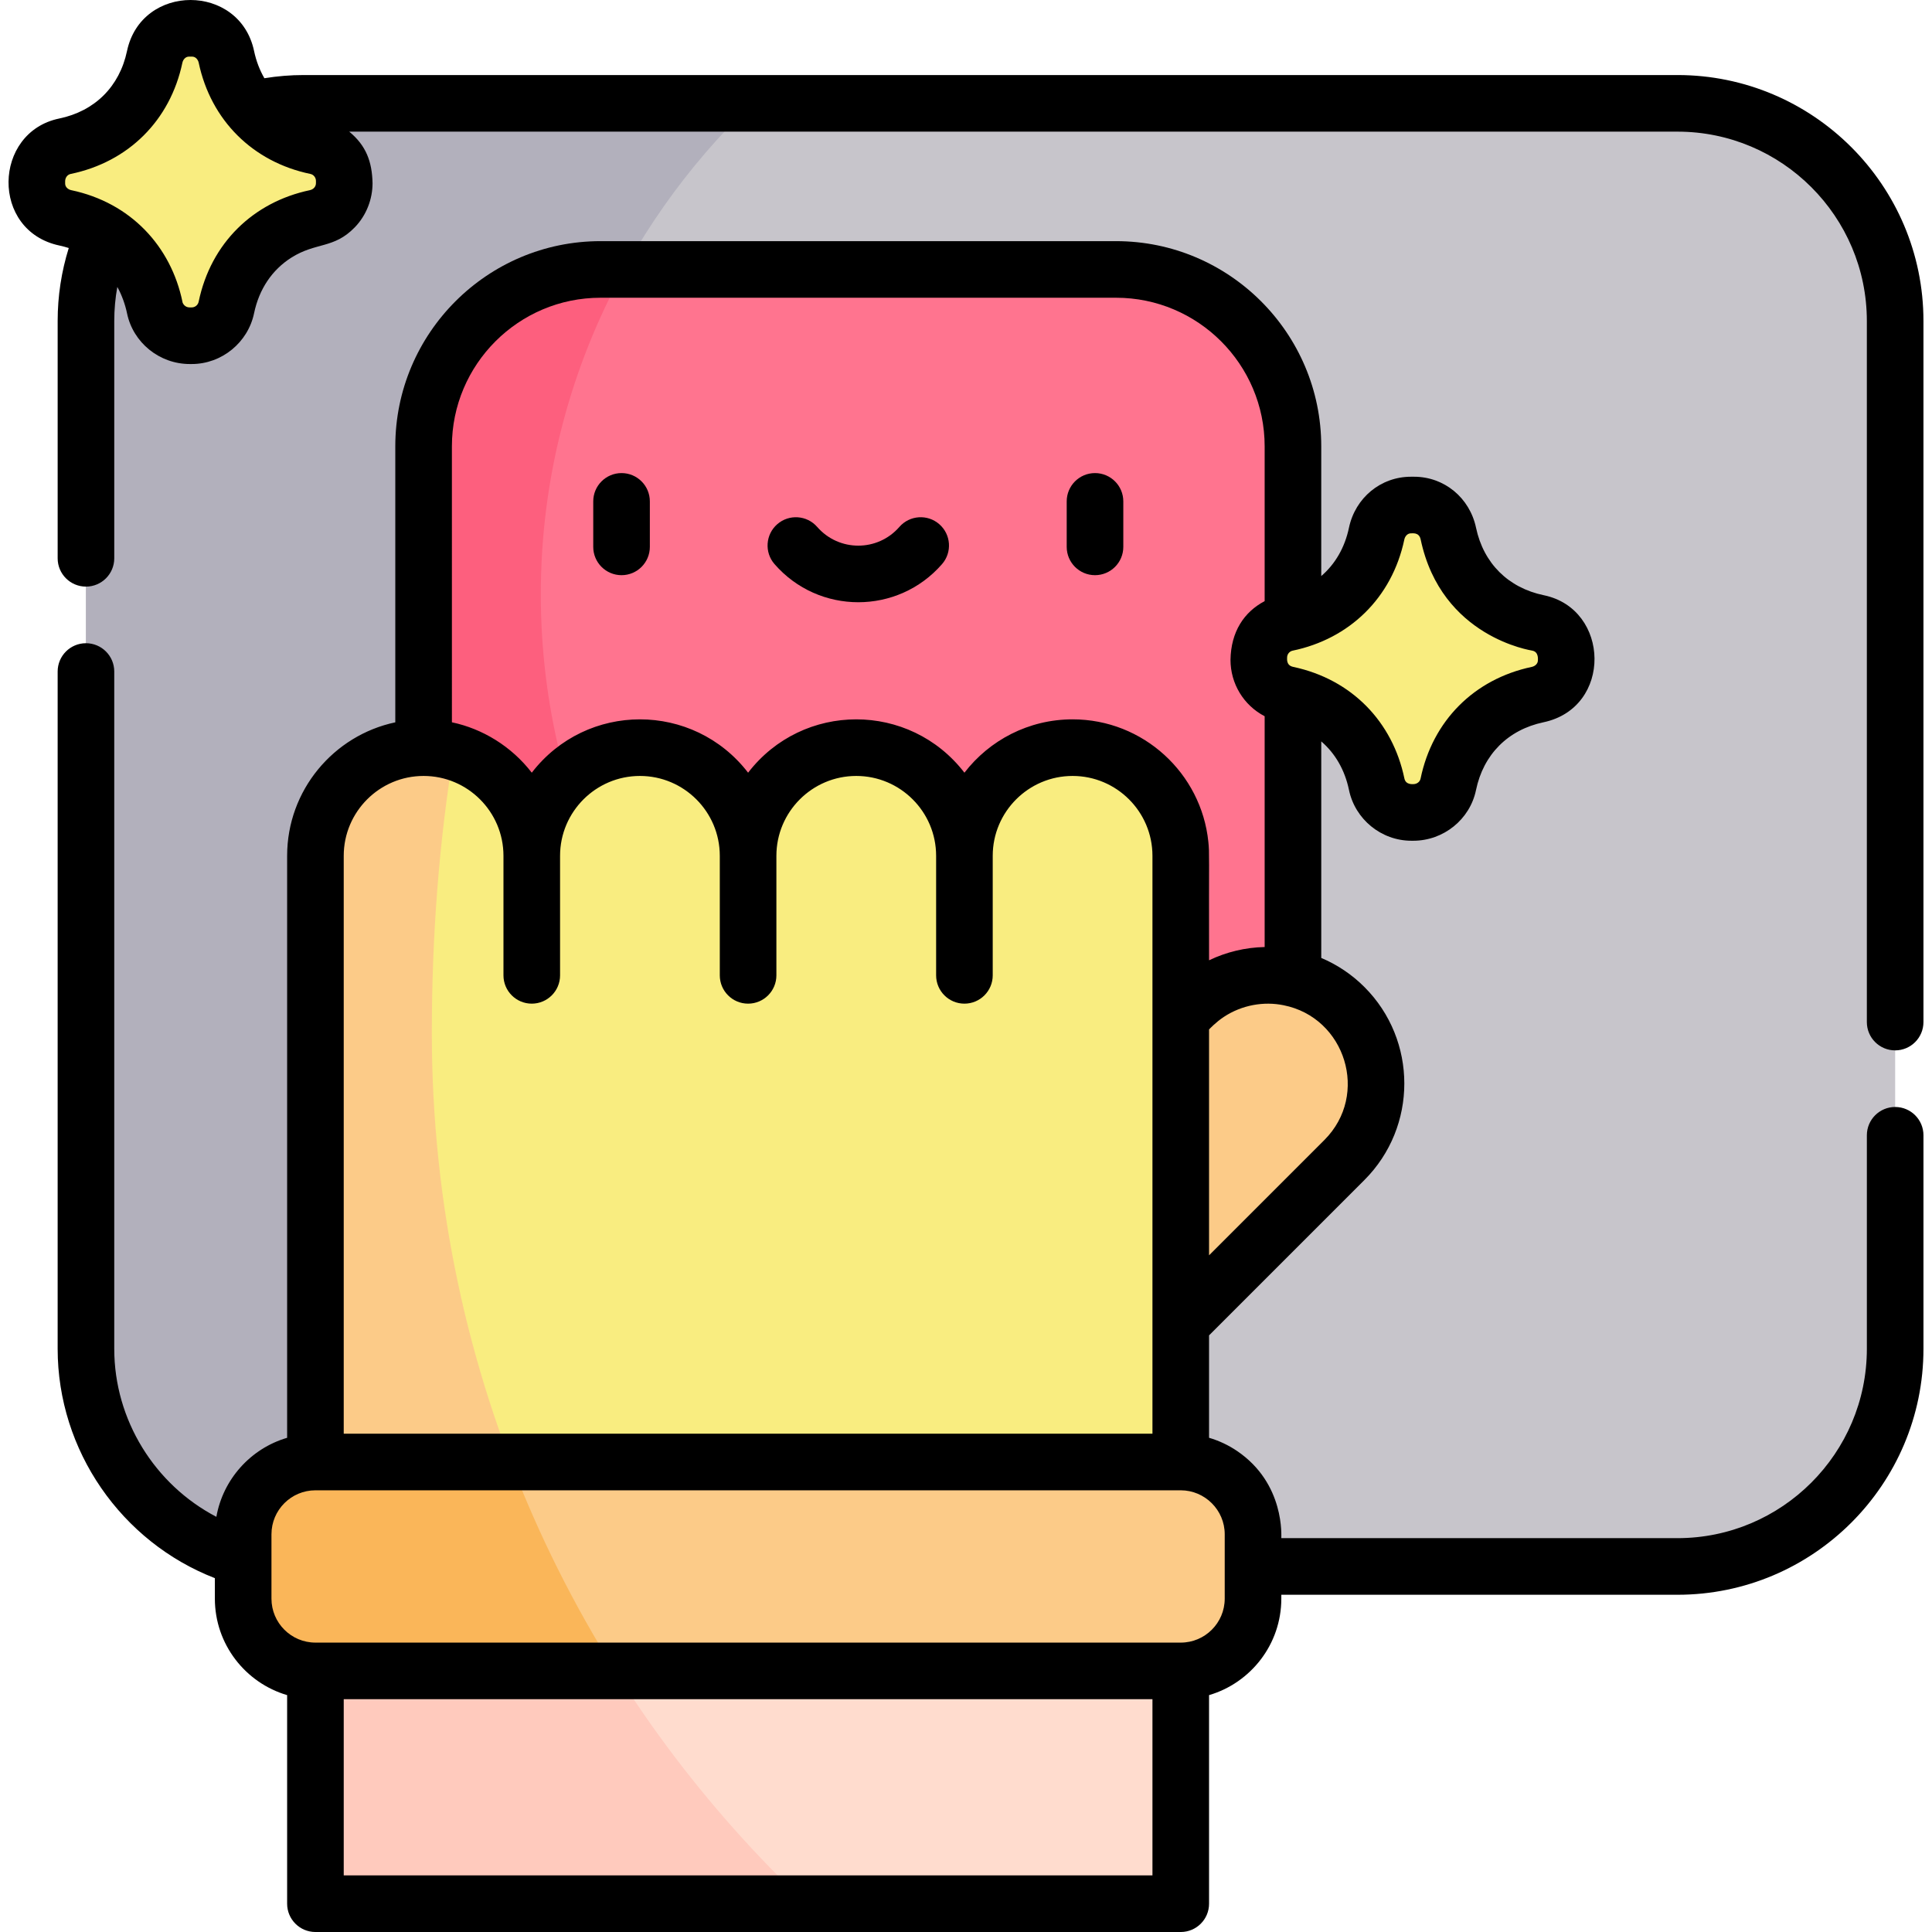 <svg id="Capa_1" enable-background="new 0 0 512 512" height="512" viewBox="0 0 512 512" width="512" xmlns="http://www.w3.org/2000/svg"><g><g><path d="m444.554 27.382h-364.093c-31.858 0-57.684 25.826-57.684 57.684v272.374c0 31.858 25.826 57.684 57.684 57.684h364.093c31.858 0 57.684-25.826 57.684-57.684v-272.373c.001-31.858-25.826-57.685-57.684-57.685z" fill="#c7c5cb"/><g><path d="m266.923 329.104c-72.097-25.456-123.603-92.676-123.603-171.603 0-50.947 21.468-97.01 56.075-130.119h-118.934c-31.858 0-57.684 25.826-57.684 57.685v272.373c0 31.858 25.826 57.685 57.684 57.685h186.462z" fill="#b2b0bc"/></g><path d="m295.77 71.4h-136.638c-25.889 0-46.876 20.987-46.876 46.876v183.513h230.389v-183.513c.001-25.889-20.986-46.876-46.875-46.876z" fill="#ff748f"/><path d="m356.281 266.871c-11.194-11.194-29.344-11.194-40.539 0l-48.82 48.819 40.539 40.539 48.82-48.819c11.195-11.195 11.195-29.345 0-40.539z" fill="#fccb88"/><path d="m83.591 415.124h229.321v89.376h-229.321z" fill="#ffdcce"/><path d="m407.619 165.084c-12.446-2.574-21.226-11.529-23.79-23.676-.921-4.364-4.628-7.574-9.088-7.574h-.825c-4.461 0-8.167 3.21-9.088 7.574-2.564 12.147-11.345 21.102-23.791 23.676-4.343.898-7.442 4.749-7.442 9.184v.596c0 4.577 3.21 8.282 7.574 9.204 12.134 2.562 21.082 11.326 23.667 23.75.907 4.357 4.742 7.482 9.193 7.482h.5c4.533 0 8.383-3.099 9.282-7.442 2.575-12.449 11.534-21.231 23.686-23.792 4.361-.919 7.564-4.629 7.564-9.085v-.597c0-4.551-3.098-8.402-7.442-9.3z" fill="#f9ed80"/><path d="m17.203 38.75c12.446-2.574 21.226-11.529 23.79-23.676.922-4.364 4.629-7.574 9.089-7.574h.825c4.461 0 8.167 3.21 9.088 7.574 2.565 12.148 11.346 21.102 23.791 23.676 4.343.898 7.442 4.749 7.442 9.184v.596c0 4.577-3.21 8.282-7.574 9.204-12.134 2.562-21.082 11.326-23.668 23.75-.907 4.357-4.742 7.482-9.193 7.482h-.5c-4.533 0-8.383-3.099-9.282-7.442-2.575-12.449-11.534-21.231-23.686-23.792-4.361-.919-7.564-4.629-7.564-9.085v-.597c0-4.551 3.099-8.402 7.442-9.3z" fill="#f9ed80"/><path d="m143.32 157.501c0-31.139 8.025-60.451 22.16-86.101h-6.348c-25.889 0-46.876 20.987-46.876 46.875v183.513h103.796c-44.247-33.385-72.732-85.597-72.732-144.287z" fill="#fd5f7e"/><path d="m198.252 226.796c0-15.831-12.834-28.665-28.665-28.665-15.831 0-28.665 12.834-28.665 28.665 0-15.831-12.834-28.665-28.665-28.665-15.831 0-28.665 12.834-28.665 28.665v160.647l114.661 27.681 114.661-27.681v-160.647c0-15.831-12.834-28.665-28.665-28.665-15.831 0-28.665 12.834-28.665 28.665 0-15.831-12.834-28.665-28.665-28.665-15.833 0-28.667 12.834-28.667 28.665z" fill="#f9ed80"/><path d="m147.511 415.125h-63.92v89.375h130.16c-26.992-25.479-49.508-55.71-66.24-89.375z" fill="#ffcabd"/><path d="m312.912 387.443h-229.321c-10.577 0-19.152 8.575-19.152 19.152v17.058c0 10.577 8.575 19.152 19.152 19.152h229.321c10.577 0 19.152-8.575 19.152-19.152v-17.058c0-10.577-8.574-19.152-19.152-19.152z" fill="#fccb88"/><path d="m114.44 273.712c0-25.645 1.895-50.567 5.818-74.441-2.54-.737-5.223-1.14-8.001-1.14-15.831 0-28.665 12.834-28.665 28.665v160.647l57.467 13.874c-17.103-39.029-26.619-82.194-26.619-127.605z" fill="#fccb88"/><path d="m135.367 387.443h-51.776c-10.577 0-19.152 8.575-19.152 19.152v17.058c0 10.577 8.575 19.152 19.152 19.152h79.448c-10.934-17.378-20.227-35.906-27.672-55.362z" fill="#fab659"/></g><g><path d="m164.716 152.428c4.142 0 7.5-3.358 7.5-7.5v-12.056c0-4.142-3.358-7.5-7.5-7.5s-7.5 3.358-7.5 7.5v12.056c0 4.142 3.358 7.5 7.5 7.5z"/><path d="m290.189 152.428c4.142 0 7.5-3.358 7.5-7.5v-12.056c0-4.142-3.358-7.5-7.5-7.5s-7.5 3.358-7.5 7.5v12.056c0 4.142 3.358 7.5 7.5 7.5z"/><path d="m249.647 149.497c2.721-3.123 2.396-7.86-.727-10.581s-7.86-2.396-10.581.727c-5.757 6.605-16 6.621-21.772 0-2.721-3.123-7.459-3.448-10.581-.726-3.123 2.721-3.448 7.459-.726 10.581 11.743 13.476 32.655 13.462 44.387-.001z"/><path d="m15.782 65.075c.84.177 1.648.403 2.44.652-1.947 6.241-2.942 12.719-2.942 19.344v62.886c0 4.142 3.358 7.5 7.5 7.5s7.5-3.358 7.5-7.5v-62.886c0-3.056.272-6.071.811-9.03 1.195 2.132 2.105 4.717 2.578 7.008 1.602 7.745 8.571 13.422 16.626 13.422h.5c8.007 0 14.929-5.734 16.536-13.454 1.339-6.436 4.809-11.526 9.871-14.738 6.56-4.154 11.248-2.289 16.81-8.026 3.149-3.248 4.717-7.551 4.717-11.718-.128-5.703-1.709-9.968-6.179-13.648h352.002c27.672 0 50.184 22.512 50.184 50.184v185.79c0 4.142 3.358 7.5 7.5 7.5s7.5-3.358 7.5-7.5v-185.79c0-35.943-29.241-65.184-65.184-65.184h-364.088c-3.473 0-6.953.288-10.397.844-1.242-2.15-2.172-4.557-2.73-7.201-3.806-18.03-29.868-18.05-33.678 0-1.987 9.412-8.537 15.929-17.971 17.88-17.561 3.632-18.269 29.795.094 33.665zm1.482-17.021c0-.973.601-1.777 1.461-1.955 15.313-3.167 26.382-14.185 29.61-29.471.165-.782.783-1.624 1.749-1.624h.826c.967 0 1.585.841 1.75 1.623 3.217 15.238 14.338 26.31 29.61 29.471.873.18 1.46.999 1.46 1.839v.596c0 .979-.715 1.678-1.624 1.865-14.979 3.166-26.219 13.984-29.46 29.56-.159.766-.775 1.348-1.522 1.481-.253.045-.4.023-.828.029-1.685 0-2.015-1.6-1.94-1.474-3.053-14.747-13.73-26.279-29.48-29.599-.776-.164-1.611-.78-1.611-1.747v-.594z"/><path d="m509.738 300.861c0-4.142-3.358-7.5-7.5-7.5s-7.5 3.358-7.5 7.5v56.581c0 27.672-22.513 50.184-50.184 50.184h-104.989c-.057-.223 1.104-14.424-11.761-23.123-2.244-1.517-4.733-2.695-7.391-3.476v-27.141l41.172-41.171c14.1-14.101 14.1-37.044 0-51.145-3.384-3.384-7.28-5.947-11.438-7.706v-57.386c3.695 3.178 6.244 7.568 7.348 12.872 1.623 7.796 8.577 13.454 16.535 13.454h.5c8.025 0 15.017-5.645 16.626-13.423 1.952-9.437 8.472-15.988 17.888-17.973 18.333-3.864 17.684-30.026.094-33.665-9.434-1.952-15.985-8.469-17.971-17.88-1.681-7.963-8.436-13.525-16.427-13.525h-.825c-7.991 0-14.745 5.561-16.427 13.525-1.113 5.273-3.66 9.636-7.343 12.798v-34.381c0-29.983-24.393-54.375-54.375-54.375h-136.636c-29.983 0-54.375 24.392-54.375 54.375v73.142c-16.354 3.463-28.665 18.008-28.665 35.378v154.228c-9.696 2.843-17.011 11.036-18.75 20.945-16.313-8.511-27.064-25.655-27.064-44.53v-179.486c0-4.142-3.358-7.5-7.5-7.5s-7.5 3.358-7.5 7.5v179.485c0 26.945 16.872 51.168 41.662 60.782v5.431c0 12.092 8.097 22.322 19.152 25.57v55.275c0 4.142 3.358 7.5 7.5 7.5h229.319c4.142 0 7.5-3.358 7.5-7.5v-55.275c11.055-3.249 19.151-13.478 19.151-25.57v-1.029h104.989c35.943 0 65.184-29.241 65.184-65.184v-56.581zm-158.76 1.247-30.565 30.565v-59.864c.151-.132 1.74-1.882 3.95-3.341h.001c4.77-3.146 10.568-4.141 15.8-3.068 16.395 3.254 22.817 23.705 10.814 35.708zm21.188-159.147c.165-.782.783-1.623 1.75-1.623.209.073 2.138-.449 2.575 1.623 5.493 26.024 29.504 29.414 29.609 29.471 1.758.364 1.43 2.424 1.461 2.552 0 .967-.835 1.583-1.611 1.747-15.293 3.224-26.315 14.293-29.484 29.612-.178.86-.975 1.461-1.937 1.461-.1-.029-1.981.267-2.351-1.51-3.111-14.948-13.889-26.259-29.46-29.56-2.011-.424-1.564-2.303-1.624-2.461 0-.89.613-1.664 1.464-1.84 14.938-3.093 26.315-13.874 29.608-29.472zm-252.407-24.682c0-21.712 17.663-39.375 39.375-39.375h136.637c21.712 0 39.376 17.663 39.376 39.375v41.029c-5.467 2.872-8.935 8.112-9.051 15.559 0 6.28 3.451 12.029 9.051 14.945v61.159c-5.127.11-10.14 1.311-14.733 3.515-.06-28.496.14-28.168-.187-31.38-1.85-18.155-17.227-32.472-35.978-32.472-11.659 0-22.047 5.546-28.665 14.138-14.527-18.859-42.822-18.835-57.33 0-14.527-18.86-42.821-18.835-57.33 0-5.382-6.987-13.066-11.655-21.165-13.355zm-7.5 87.355c11.67 0 21.165 9.495 21.165 21.165v31.678c0 4.142 3.358 7.5 7.5 7.5s7.5-3.358 7.5-7.5v-31.678c0-11.67 9.495-21.165 21.165-21.165s21.165 9.495 21.165 21.165v31.678c0 4.142 3.358 7.5 7.5 7.5s7.5-3.358 7.5-7.5v-31.678c0-11.67 9.495-21.165 21.165-21.165 11.669 0 21.162 9.492 21.165 21.16v31.683c0 4.142 3.358 7.5 7.5 7.5s7.5-3.358 7.5-7.5c0-.926 0-33.772 0-31.678 0-11.67 9.495-21.165 21.165-21.165s21.165 9.495 21.165 21.165v153.146h-214.32v-153.146c0-11.67 9.495-21.165 21.165-21.165zm193.154 291.366h-214.319v-46.694h214.319zm19.151-73.345c0 6.425-5.227 11.652-11.651 11.652h-229.319c-6.425 0-11.652-5.227-11.652-11.652 0-9.789 0-7.509 0-17.058 0-6.425 5.227-11.652 11.652-11.652h229.319c6.37 0 11.651 5.206 11.651 11.651z"/></g></g></svg>